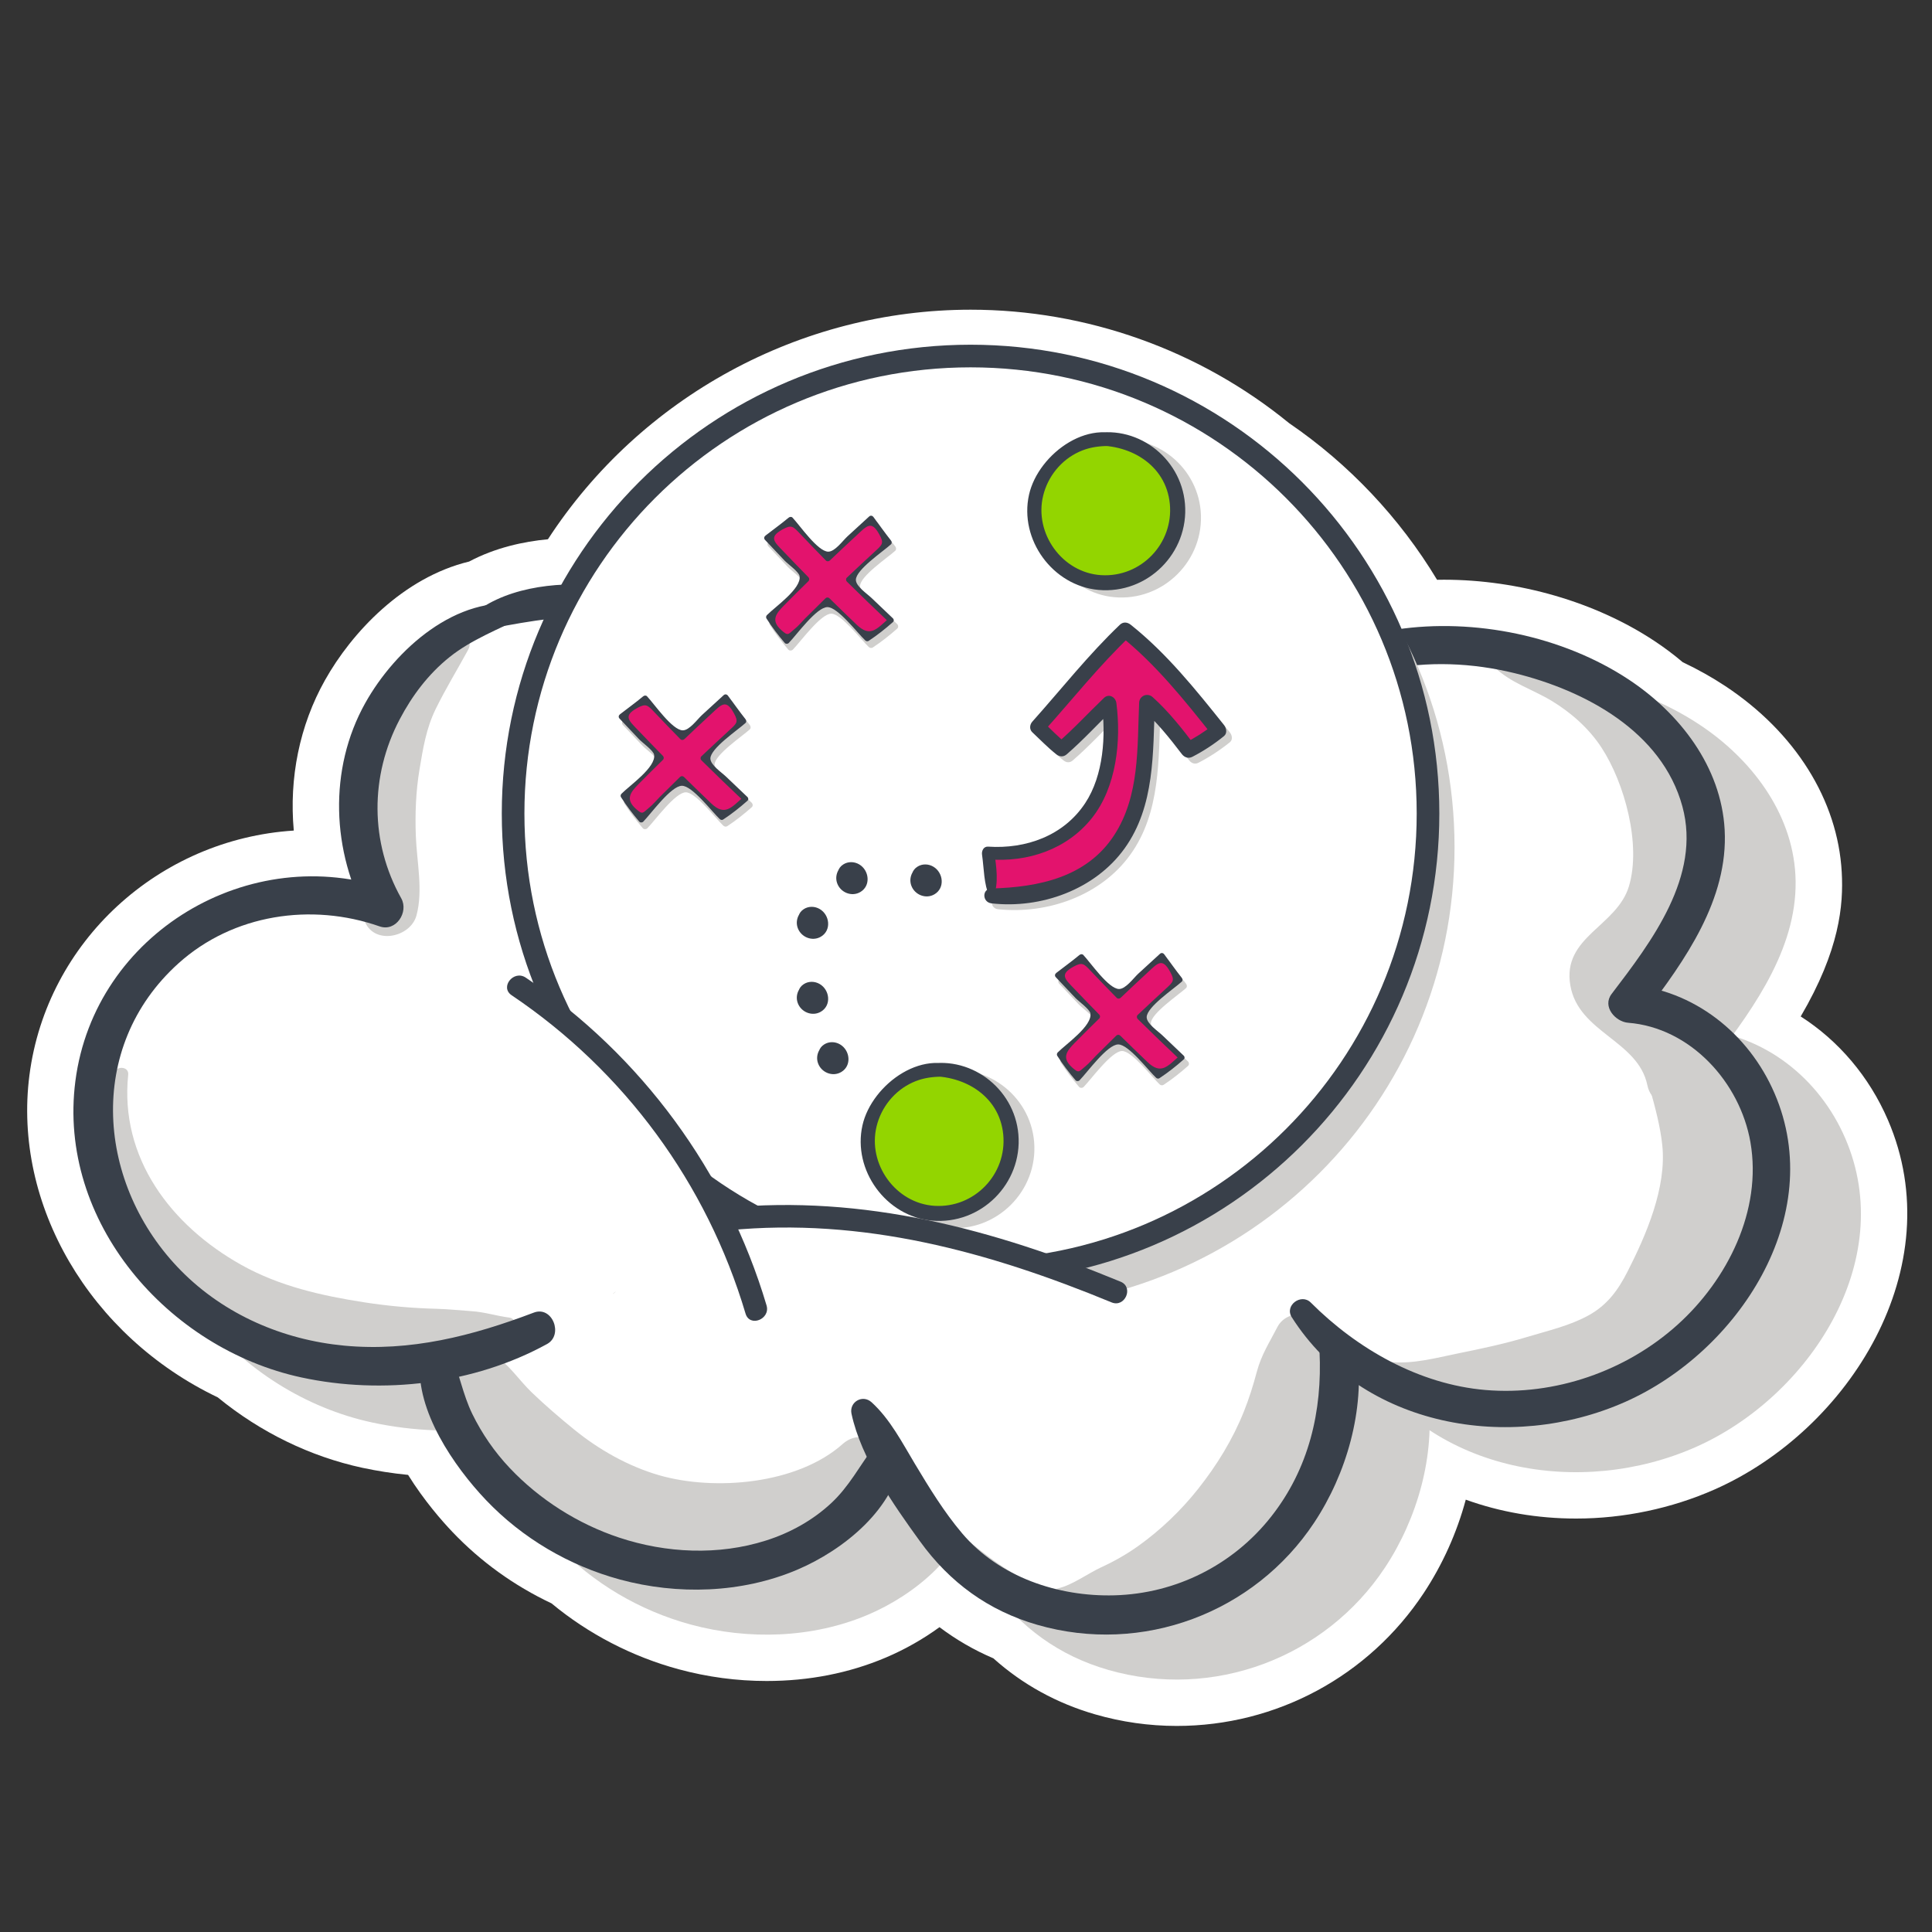 <svg id="Layer_1" xmlns="http://www.w3.org/2000/svg" viewBox="0 0 500 500">
      <rect x="0" y="0" width="500" height="500" fill="#333333" stroke="none"/>
      <style type="text/css">
        .st000{fill:#FFFFFF;}
        .st001{fill:#D0CFCD;}
        .st002{fill:#39404a;}
        .st003{fill:#D0CFCD;stroke:#D0CFCD;stroke-width:1.766;stroke-miterlimit:10;}
        .st004{fill:#FFFFFF;stroke:#39404a;stroke-width:5.858;stroke-miterlimit:10;}
        .st005{fill:#93D500;}
        .st006{fill:#e3136d;}
      </style>
      <path class="st000" d="M304.55,446.67c-7.12,0-14.22-1-21.08-2.98c-9.97-2.88-18.84-7.75-26.39-14.52c-4.98-2.12-9.64-4.82-13.94-8.06&#10;        c-4.27,3.11-9,5.79-13.93,7.88c-9.5,4.02-19.86,6.05-30.8,6.05c-7.68,0-15.34-1.02-22.78-3.04c-12.01-3.25-23.35-9.13-32.9-17.05&#10;        c-9.71-4.59-18.32-10.8-25.62-18.46c-2.74-2.88-7.35-8.13-11.5-14.79c-4-0.39-7.95-1.01-11.8-1.83&#10;        c-13.51-2.91-26.43-9.2-37.45-18.23c-33.09-15.81-53.08-49.88-48.74-83.41c4.48-34.59,33.47-61.05,68.41-63.28&#10;        c-1.24-13.6,1.49-27.19,8.06-38.9c6.91-12.33,20.23-26.6,37.31-30.72c6.8-3.61,14.12-5.18,20.4-5.77&#10;        c23.95-36.8,65.26-59.41,109.39-59.41c29.99,0,59.25,10.42,82.43,29.36c15.5,10.59,28.62,24.49,38.29,40.54&#10;        c0.59-0.01,1.18-0.02,1.78-0.02c19.36,0,39.2,5.76,54.42,15.82c2.56,1.69,5.04,3.54,7.38,5.53c3.88,1.84,7.55,3.89,10.93,6.12&#10;        c18.18,12,29.19,29.58,30.22,48.22c0.47,8.5-0.52,20.12-10.62,37.34c9.81,6.27,17.74,15.58,22.58,26.8&#10;        c16.42,38.06-9.94,80.16-44.86,95.61C432.6,390.39,420.2,393,407.9,393c0,0,0,0,0,0c-10.01,0-19.66-1.67-28.56-4.89&#10;        c-2.28,8.49-5.97,16.74-10.88,24.17C354.2,433.82,330.31,446.67,304.55,446.67z"/>
      <g>
        <g>
          <g>
            <g>
              <g>
                <g>
                  <g>
                    <path class="st001" d="M471.99,301.14c-4.36-11.9-14.18-17.35-24.33-21.32c-4.82-1.89-9.77-3.13-14.83-4.15&#10;                      c-0.01,0-0.03,0-0.04-0.01c3.98-3.59,7.37-8.13,9.98-12.56c6.3-10.69,11.41-23.36,12.04-35.88&#10;                      c0.73-14.4-7.31-27.27-19.62-34.11c-5.54-3.08-11.75-5.24-17.83-6.97c-6.47-1.83-11.61-4.47-18.37-4.97&#10;                      c-2.75-0.2-5.1,0.52-6.99,1.83c-10.63-0.46-21.47,2-31.49,5.81c-3.41,1.3-7.2,3.03-10.86,5.16&#10;                      c-1.88-4.28-3.97-8.47-5.98-12.62c-4-8.26-8.27-16.48-13.45-24.06c-10.98-16.08-26.66-32.06-46.4-36.09&#10;                      c-19.5-3.98-41.27,0.25-58.62,9.96c-17.01,9.53-27.56,25.82-32.13,44.6c-1.72-0.54-3.44-1.12-5.13-1.75&#10;                      c-3.38-1.26-8.93-3.6-13.9-3.8c-0.94-0.04-1.88-0.01-2.81,0.08c-6.44-6.64-19.54-4.1-27.04,0.12&#10;                      c-8.9,5.01-16.55,13.28-20.91,22.58c-4.89,10.43-7.04,21.99-6.12,33.52c0.47,5.82,1.38,11.67,2.84,17.32&#10;                      c0.24,0.91,0.51,1.8,0.78,2.7c-1.27,0.01-2.55,0.02-3.82,0.05c-7.49,0.14-14.92,0.64-22.32,1.84&#10;                      c-12.47,2.01-24.37,7.36-33.56,16.24c-9.09,8.79-14.86,21.55-13.77,34.39c0.12,1.39,0.31,2.74,0.54,4.08&#10;                      c-0.4,1.33-0.59,2.71-0.49,4.1c0.86,11.83,4.55,23.84,13.88,33.54c8.94,9.3,21.45,14.6,33.86,17.07&#10;                      c11.86,2.36,24.37,3.74,36.47,3.27c0.3-0.01,0.6-0.03,0.89-0.04c2.76,9.61,8.01,18.82,13.72,26.38&#10;                      c9.06,11.99,21.73,21.38,36.67,24.14c15.44,2.85,30.41,0.82,44.39-6.48c6.15-3.21,11.89-7.57,16.96-12.31&#10;                      c0.1-0.09,0.19-0.19,0.29-0.29c3.97,2.83,8.25,5.34,11.91,7.97c6.16,4.43,11.81,9.57,17.88,14.13&#10;                      c13.36,10.03,29.84,15.35,46.19,9.78c15.01-5.11,27.44-16.41,34.85-30.48c3.78-7.18,6.69-15.11,8.3-23.09&#10;                      c0.68-3.35,1.2-6.8,1.59-10.24c1.71,1.1,3.47,2.13,5.19,3.05c8.87,4.75,18.32,7.65,28.3,8.64&#10;                      c19.71,1.97,39.46-5.3,54.12-18.51C466.57,341.43,478.94,320.14,471.99,301.14z M177.84,345.76&#10;                      C176.35,347.16,176.78,346.45,177.84,345.76L177.84,345.76z M159.97,354.53c0.05,0.25,0.1,0.49,0.15,0.74&#10;                      c-0.11-0.21-0.23-0.42-0.34-0.64C159.84,354.61,159.91,354.57,159.97,354.53z"/>
                    <g>
                      <path class="st001" d="M135.89,367.86c0.72,5.97,3.87,10.38,7.12,15.3c3.29,4.97,6.88,9.29,11.4,13.19&#10;                        c8.91,7.7,19.28,13.63,30.73,16.61c10.43,2.72,22.56,3.41,32.86-0.16c10.97-3.8,19.37-10.4,26.47-19.44&#10;                        c1.59-2.02,2.28-4.52,0.89-6.89c-0.86-1.47-1.88-2.01-3.4-2.61c-1.91-0.75-4.12,0.2-5.53,1.46&#10;                        c-11.67,10.45-33.15,12.3-47.64,8.09c-7.96-2.32-15.54-6.62-21.96-11.85c-3.68-3-7.4-6.19-10.83-9.48&#10;                        c-3.48-3.34-5.94-7.39-10.1-9.97C141.97,359.67,135.27,362.77,135.89,367.86L135.89,367.86z"/>
                      <path class="st001" d="M292.2,426.15c4.41,0.71,7.74,2.6,12.41,2.31c4.46-0.28,9.03-1.35,13.27-2.73&#10;                        c9.19-2.99,17.25-8.11,24.16-14.88c7.12-6.98,12.19-16.16,15.91-25.32c1.81-4.44,3.27-9.02,4.36-13.68&#10;                        c1.27-5.43,0.46-9.7-0.52-15.06c-1.09-5.93-10.23-6.89-12.9-1.69c-2.07,4.04-4.13,7.11-5.32,11.58&#10;                        c-0.93,3.48-2,6.92-3.34,10.26c-2.91,7.28-7.01,13.93-11.87,20.06c-4.4,5.55-9.69,10.62-15.46,14.74&#10;                        c-3.02,2.16-6.24,3.98-9.61,5.53c-3.5,1.62-7.44,4.59-11.1,5.43C290.56,423.1,290.43,425.87,292.2,426.15L292.2,426.15z"/>
                      <path class="st001" d="M377,366.78c5.5,5.13,11.02,8.21,18.55,9.14c7.63,0.94,15.88-0.87,23.36-2.42&#10;                        c15.77-3.28,28.78-9.88,36.58-24.52c7.58-14.22,14.74-28.53,12.17-45.09c-1.1-7.09-4.7-14.1-10.19-18.84&#10;                        c-5.04-4.35-11.45-4.84-16.66-8.35c-0.75,0.97-1.5,1.94-2.25,2.92c2.38,2.98,5.96,4.39,9,6.64c3.08,2.29,5.85,4.9,8.11,8.02&#10;                        c4.49,6.2,6.67,13.42,6.07,21.08c-0.59,7.52-2.84,14.55-6.89,20.89c-4.21,6.59-10.45,11.58-15.53,17.46&#10;                        c-2.54,2.94-1.19,9.29,3.61,8.72c21.16-2.52,35.54-28.13,32.77-48.19c-1.32-9.54-5.83-18.79-12.12-26.06&#10;                        c-5.1-5.9-15.76-14.91-24.19-11.67c-1.43,0.55-1.92,2.53-0.44,3.39c4.55,2.67,5.15,9.1,6.47,13.87&#10;                        c1.28,4.63,2.59,9.5,3.09,14.29c1.13,10.92-4.12,23.09-8.97,32.62c-2.46,4.85-5.28,8.73-10.12,11.39&#10;                        c-4.92,2.71-10.49,3.95-15.83,5.57c-5.98,1.81-11.92,3.05-18.03,4.29c-5.68,1.16-11.64,2.8-17.46,2.19&#10;                        C376.74,364,376.07,365.92,377,366.78L377,366.78z"/>
                      <path class="st001" d="M150.11,352.64c-3.4-0.44-6.3-1.43-9.77-1.66c-3-0.2-5.95-0.53-8.95-0.61&#10;                        c-6.31-0.16-12.58-0.71-18.81-1.68c-11.03-1.71-21.97-4.17-31.79-9.67c-18.23-10.2-31.54-27.7-29.3-49.24&#10;                        c0.21-2-2.52-2.29-3.46-0.94c-6.76,9.78-7.03,22.7-4.04,33.88c3.56,13.34,12.52,23.73,24.41,30.52&#10;                        c12.14,6.94,26.11,10.5,39.96,11.78c7.27,0.67,14.73,0.38,21.94-0.68c4.02-0.59,7.67-1.57,11.43-3.11&#10;                        c4.05-1.66,5.69-3.39,9.09-6C151.95,354.37,151.53,352.83,150.11,352.64L150.11,352.64z"/>
                      <path class="st001" d="M270.13,122.75c7.21,3.7,15.4,5.05,22.4,9.18c6.25,3.69,12.51,8.99,16.94,14.78&#10;                        c10.78,14.07,13.98,32.37,24.04,46.89c6.63,9.57,19.9,1.42,15.37-8.98c-7.98-18.32-13.39-38.64-28.15-52.98&#10;                        c-11.79-11.46-34.55-22.27-50.6-13.96C268.21,118.66,268.2,121.76,270.13,122.75L270.13,122.75z"/>
                      <path class="st001" d="M135.67,175.98c-11.43,5.31-19.73,18.06-23.79,29.72c-2.26,6.5-2.86,13.58-2.51,20.42&#10;                        c0.4,7.84,0.27,17,3.43,24.2c2.61,5.94,11.78,3.85,13.29-1.74c1.76-6.5,0.09-13.87-0.16-20.54c-0.22-5.8,0-11.6,0.96-17.33&#10;                        c0.91-5.44,1.72-10.54,4.16-15.54c2.56-5.23,5.64-10.26,8.43-15.38C140.88,177.21,138.13,174.83,135.67,175.98&#10;                        L135.67,175.98z"/>
                      <path class="st001" d="M405.03,184.25c4.11,4.09,9.93,5.81,14.83,8.77c5.06,3.06,9.69,7.16,12.93,12.13&#10;                        c5.98,9.16,10.3,25.08,7.1,35.83c-3.12,10.47-17.35,13.07-15.18,25.69c2.11,12.25,17.52,14.21,19.93,25.81&#10;                        c1.76,8.49,14.69,4.89,12.98-3.58c-1.23-6.13-4.92-11.35-9.63-15.37c-2.22-1.9-4.83-3.4-6.96-5.4&#10;                        c-2.23-2.1-2.78-2.52-0.31-3.91c12.43-6.96,17.21-19.14,15.69-33.07c-1.45-13.36-6.2-26.52-15.68-36.29&#10;                        c-4.27-4.4-9.27-7.9-14.89-10.33c-5.68-2.46-12.58-5.28-18.85-5.03C404.64,179.59,403.27,182.5,405.03,184.25L405.03,184.25&#10;                        z"/>
                    </g>
                    <g>
                      <path class="st001" d="M337.43,204.29c7-3.5,13.12-8.52,20.13-12.11c6.13-3.14,12.4-5.66,19.15-7.12&#10;                        c11.05-2.39,22.66-1.86,33.6,0.82c18.16,4.46,38.1,15.05,43.4,34.48c4.94,18.1-8.02,35.03-18.32,48.54&#10;                        c-2.49,3.27,0.99,7.19,4.28,7.45c16.14,1.27,28.95,15.42,31.65,30.91c3.07,17.68-5.97,35.63-18.86,47.24&#10;                        c-13.36,12.04-31.77,18.41-49.72,16.89c-17.13-1.45-33.2-10.61-45.2-22.63c-2.47-2.47-6.87,0.74-4.92,3.8&#10;                        c18.2,28.57,56.51,35.09,86.25,21.93c29.13-12.89,52.43-48.05,38.69-79.88c-6.69-15.51-20.89-26.83-37.89-28.16&#10;                        c1.43,2.48,2.85,4.97,4.28,7.45c10.4-13.64,21.69-29.47,20.7-47.52c-0.9-16.28-11.62-30.13-24.85-38.87&#10;                        c-17.1-11.29-39.95-15.94-60.06-12.94c-16.78,2.51-36.84,11.3-45.06,26.97C333.72,203.36,335.63,205.19,337.43,204.29&#10;                        L337.43,204.29z"/>
                      <path class="st001" d="M153.45,168.16c-16.93-2.74-32.85,11.59-40.59,25.41c-9.6,17.12-8.75,38.64,0.74,55.56&#10;                        c1.86-2.42,3.73-4.85,5.59-7.27c-36.18-12.65-76.41,11.25-81.37,49.57c-4.72,36.44,24,69.28,58.5,76.71&#10;                        c21.02,4.53,44.66,1.74,63.57-8.65c4.31-2.37,1.37-9.96-3.43-8.13c-15.87,6.03-31.95,10.16-49.06,8.55&#10;                        c-15.82-1.49-30.97-8.01-42.19-19.35c-21.9-22.14-24.87-57.87-0.69-79.61c14.12-12.7,34.37-15.72,52.04-9.54&#10;                        c4.23,1.48,7.59-3.71,5.59-7.27c-8.12-14.48-8.11-31.66-0.41-46.3c3.24-6.17,7.43-11.73,12.89-16.11&#10;                        c5.7-4.57,12.76-7.22,19.22-10.51C155.06,170.58,154.87,168.38,153.45,168.16L153.45,168.16z"/>
                      <path class="st001" d="M127.03,364.06c-1.17,12.66,8.8,27.13,17.06,35.81c9.4,9.87,21.52,16.99,34.67,20.56&#10;                        c14.9,4.04,31.47,3.55,45.76-2.49c12.09-5.11,25.67-15.96,27.27-29.83c0.5-4.36-5.33-4.71-7.35-1.99&#10;                        c-3.67,4.93-6.39,10.21-10.94,14.47c-4.8,4.49-10.69,7.76-16.94,9.74c-12.32,3.92-25.84,3.29-38.04-0.76&#10;                        c-10.66-3.54-20.6-9.85-28.3-18.01c-3.92-4.15-7.17-8.85-9.68-13.98c-2.47-5.07-3.37-10.57-5.58-15.67&#10;                        C133.1,357.62,127.38,360.37,127.03,364.06L127.03,364.06z"/>
                      <path class="st001" d="M238.68,377.55c2.53,11.65,10.85,23.51,17.74,33.02c7.69,10.62,17.66,17.93,30.37,21.59&#10;                        c27.12,7.82,56.14-3.05,71.65-26.49c8.38-12.66,13.08-29.12,11.11-44.3c-0.78-6.02-10.06-6.44-9.75,0&#10;                        c0.75,15.48-2.75,30.37-12.49,42.75c-9.85,12.53-24.67,19.97-40.61,20.4c-14.55,0.39-29.79-4.73-39.38-16.03&#10;                        c-4.68-5.52-8.52-11.8-12.23-17.99c-3.29-5.48-6.43-11.6-11.22-15.95C241.53,372.43,238.02,374.5,238.68,377.55&#10;                        L238.68,377.55z"/>
                      <path class="st001" d="M141.55,174.87c10.55-1.58,20.04-4.31,30.89-3c10.62,1.28,19.69,5.87,28.38,11.87&#10;                        c4,2.76,8.72-3.44,5.18-6.71c-8.93-8.27-21-12.56-32.98-13.82c-10.93-1.14-25.01,0.56-33.4,8.35&#10;                        C138.01,173.04,139.76,175.14,141.55,174.87L141.55,174.87z"/>
                      <path class="st001" d="M196.03,173.25c3.99-7.7,6.21-15.92,11.45-23.03c5.44-7.38,12.71-13.46,20.58-18.1&#10;                        c15.5-9.16,34.42-12.66,52.19-9.81c17.32,2.78,32.91,11.2,44.71,24.17c5.76,6.34,10.45,13.66,13.93,21.48&#10;                        c3.49,7.83,5.11,16.24,7.95,24.29c1.25,3.55,7.64,4.6,8.31,0c2.17-15.01-4.63-30.68-12.9-42.94&#10;                        c-8.76-12.97-20.77-23.96-34.95-30.72c-29.44-14.04-66.74-10.2-92.28,10.34c-11.74,9.44-26.46,27.53-22.69,43.83&#10;                        C192.72,174.42,195.24,174.78,196.03,173.25L196.03,173.25z"/>
                    </g>
                  </g>
                </g>
                <g>
                  <g>
                    <path class="st000" d="M453.68,289.49c-4.36-11.9-14.18-17.35-24.33-21.32c-4.82-1.89-9.77-3.13-14.83-4.15&#10;                      c-0.01,0-0.03,0-0.04-0.01c3.98-3.59,7.37-8.13,9.98-12.56c6.3-10.69,11.41-23.36,12.04-35.88&#10;                      c0.73-14.4-7.31-27.27-19.62-34.11c-5.54-3.08-11.75-5.24-17.83-6.97c-6.47-1.83-11.61-4.47-18.37-4.97&#10;                      c-2.75-0.2-5.1,0.52-6.99,1.83c-10.63-0.46-21.47,2-31.49,5.81c-3.41,1.3-7.2,3.03-10.86,5.16&#10;                      c-1.88-4.28-3.97-8.47-5.98-12.62c-4-8.26-8.27-16.48-13.45-24.06c-10.98-16.08-26.66-32.06-46.4-36.09&#10;                      c-19.5-3.98-41.27,0.25-58.62,9.96c-17.01,9.53-27.56,25.82-32.13,44.6c-1.72-0.54-3.44-1.12-5.13-1.75&#10;                      c-3.38-1.26-8.93-3.6-13.9-3.8c-0.94-0.04-1.88-0.01-2.81,0.08c-6.44-6.64-19.54-4.1-27.04,0.12&#10;                      c-8.9,5.01-16.55,13.28-20.91,22.58c-4.89,10.43-7.04,21.99-6.12,33.52c0.47,5.82,1.38,11.67,2.84,17.32&#10;                      c0.24,0.91,0.51,1.8,0.78,2.7c-1.27,0.01-2.55,0.02-3.82,0.05c-7.49,0.14-14.92,0.64-22.32,1.84&#10;                      c-12.47,2.01-24.37,7.36-33.56,16.24c-9.09,8.79-14.86,21.55-13.77,34.39c0.12,1.39,0.31,2.74,0.54,4.08&#10;                      c-0.4,1.33-0.59,2.71-0.49,4.1c0.86,11.83,4.55,23.84,13.88,33.54c8.94,9.3,21.45,14.6,33.86,17.07&#10;                      c11.86,2.36,24.37,3.74,36.47,3.27c0.3-0.01,0.6-0.03,0.89-0.04c2.76,9.61,8.01,18.82,13.72,26.38&#10;                      c9.06,11.99,21.73,21.38,36.67,24.14c15.44,2.85,30.41,0.82,44.39-6.48c6.15-3.21,11.89-7.57,16.96-12.31&#10;                      c0.1-0.09,0.19-0.19,0.29-0.29c3.97,2.83,8.25,5.34,11.91,7.97c6.16,4.43,11.81,9.57,17.88,14.13&#10;                      c13.36,10.03,29.84,15.35,46.19,9.78c15.01-5.11,27.44-16.41,34.85-30.48c3.78-7.18,6.69-15.11,8.3-23.09&#10;                      c0.68-3.35,1.2-6.8,1.59-10.24c1.71,1.1,3.47,2.13,5.19,3.05c8.87,4.75,18.32,7.65,28.3,8.64&#10;                      c19.71,1.97,39.46-5.3,54.12-18.51C448.26,329.78,460.63,308.48,453.68,289.49z M159.53,334.11&#10;                      C158.04,335.51,158.47,334.8,159.53,334.11L159.53,334.11z M141.66,342.88c0.05,0.25,0.1,0.49,0.15,0.74&#10;                      c-0.11-0.21-0.23-0.42-0.34-0.64C141.53,342.95,141.6,342.92,141.66,342.88z"/>
                    <g>
                      <path class="st001" d="M117.58,356.21c0.72,5.97,3.87,10.38,7.12,15.3c3.29,4.97,6.88,9.29,11.4,13.19&#10;                        c8.91,7.7,19.28,13.63,30.73,16.61c10.43,2.72,22.56,3.41,32.86-0.16c10.97-3.8,19.37-10.4,26.47-19.44&#10;                        c1.59-2.02,2.28-4.52,0.89-6.89c-0.86-1.47-1.88-2.01-3.4-2.61c-1.91-0.75-4.12,0.2-5.53,1.46&#10;                        c-11.67,10.45-33.15,12.3-47.64,8.09c-7.96-2.32-15.54-6.62-21.96-11.85c-3.68-3-7.4-6.19-10.83-9.48&#10;                        c-3.48-3.34-5.94-7.39-10.1-9.97C123.66,348.02,116.96,351.11,117.58,356.21L117.58,356.21z"/>
                      <path class="st001" d="M273.89,414.5c4.41,0.71,7.74,2.6,12.41,2.31c4.46-0.28,9.03-1.35,13.27-2.73&#10;                        c9.19-2.99,17.25-8.11,24.16-14.88c7.12-6.98,12.19-16.16,15.91-25.32c1.81-4.44,3.27-9.02,4.36-13.68&#10;                        c1.27-5.43,0.46-9.7-0.52-15.06c-1.09-5.93-10.23-6.89-12.9-1.69c-2.07,4.04-4.13,7.11-5.32,11.58&#10;                        c-0.93,3.48-2,6.92-3.34,10.26c-2.91,7.28-7.01,13.93-11.87,20.06c-4.4,5.55-9.69,10.62-15.46,14.74&#10;                        c-3.02,2.16-6.24,3.98-9.61,5.53c-3.5,1.62-7.44,4.59-11.1,5.43C272.25,411.45,272.12,414.22,273.89,414.5L273.89,414.5z"/>
                      <path class="st001" d="M358.69,355.13c5.5,5.13,11.02,8.21,18.55,9.14c7.63,0.94,15.88-0.87,23.36-2.42&#10;                        c15.77-3.28,28.78-9.88,36.58-24.52c7.58-14.22,14.74-28.53,12.17-45.09c-1.1-7.09-4.7-14.1-10.19-18.84&#10;                        c-5.04-4.35-11.45-4.84-16.66-8.35c-0.75,0.97-1.5,1.94-2.25,2.92c2.38,2.98,5.96,4.39,9,6.64c3.08,2.29,5.85,4.9,8.11,8.02&#10;                        c4.49,6.2,6.67,13.42,6.07,21.08c-0.59,7.52-2.84,14.55-6.89,20.89c-4.21,6.59-10.45,11.58-15.53,17.46&#10;                        c-2.54,2.94-1.19,9.29,3.61,8.72c21.16-2.52,35.54-28.13,32.77-48.19c-1.32-9.54-5.83-18.79-12.12-26.06&#10;                        c-5.1-5.9-15.76-14.91-24.19-11.67c-1.43,0.55-1.92,2.53-0.44,3.39c4.55,2.67,5.15,9.1,6.47,13.87&#10;                        c1.28,4.63,2.59,9.5,3.09,14.29c1.13,10.92-4.12,23.09-8.97,32.62c-2.46,4.85-5.28,8.73-10.12,11.39&#10;                        c-4.92,2.71-10.49,3.95-15.83,5.57c-5.98,1.81-11.92,3.05-18.03,4.29c-5.68,1.16-11.64,2.8-17.46,2.19&#10;                        C358.43,352.35,357.76,354.27,358.69,355.13L358.69,355.13z"/>
                      <path class="st001" d="M131.8,340.99c-3.4-0.44-6.3-1.43-9.77-1.66c-3-0.2-5.95-0.53-8.95-0.61&#10;                        c-6.31-0.16-12.58-0.71-18.81-1.68c-11.03-1.71-21.97-4.17-31.79-9.67c-18.23-10.2-31.54-27.7-29.3-49.24&#10;                        c0.21-2-2.52-2.29-3.46-0.94c-6.76,9.78-7.03,22.7-4.04,33.88c3.56,13.34,12.52,23.73,24.41,30.52&#10;                        c12.14,6.94,26.11,10.5,39.96,11.78c7.27,0.67,14.73,0.38,21.94-0.68c4.02-0.59,7.67-1.57,11.43-3.11&#10;                        c4.05-1.66,5.69-3.39,9.09-6C133.64,342.72,133.22,341.17,131.8,340.99L131.8,340.99z"/>
                      <path class="st001" d="M117.36,164.33c-11.43,5.31-19.73,18.06-23.79,29.72c-2.26,6.5-2.86,13.58-2.51,20.42&#10;                        c0.4,7.84,0.27,17,3.43,24.2c2.61,5.94,11.78,3.85,13.29-1.74c1.76-6.5,0.09-13.87-0.16-20.54c-0.22-5.8,0-11.6,0.96-17.33&#10;                        c0.91-5.44,1.72-10.54,4.16-15.54c2.56-5.23,5.64-10.26,8.43-15.38C122.57,165.56,119.82,163.18,117.36,164.33&#10;                        L117.36,164.33z"/>
                      <path class="st001" d="M386.72,172.6c4.11,4.09,9.93,5.81,14.83,8.77c5.06,3.06,9.69,7.16,12.93,12.13&#10;                        c5.98,9.16,10.3,25.08,7.1,35.83c-3.12,10.47-17.35,13.07-15.18,25.69c2.11,12.25,17.52,14.21,19.93,25.81&#10;                        c1.76,8.49,14.69,4.89,12.98-3.58c-1.23-6.13-4.92-11.35-9.63-15.37c-2.22-1.9-4.83-3.4-6.96-5.4&#10;                        c-2.23-2.1-2.78-2.52-0.31-3.91c12.43-6.96,17.21-19.14,15.69-33.07c-1.45-13.36-6.2-26.52-15.68-36.29&#10;                        c-4.27-4.4-9.27-7.9-14.89-10.33c-5.68-2.46-12.58-5.28-18.85-5.03C386.33,167.94,384.96,170.84,386.72,172.6L386.72,172.6z&#10;                        "/>
                    </g>
                    <g>
                      <path class="st002" d="M319.12,192.63c7-3.5,13.12-8.52,20.13-12.11c6.13-3.14,12.4-5.66,19.15-7.12&#10;                        c11.05-2.39,22.66-1.86,33.6,0.82c18.16,4.46,38.1,15.05,43.4,34.48c4.94,18.1-8.02,35.03-18.32,48.54&#10;                        c-2.49,3.27,0.99,7.19,4.28,7.45c16.14,1.27,28.95,15.42,31.65,30.91c3.07,17.68-5.97,35.63-18.86,47.24&#10;                        c-13.36,12.04-31.77,18.41-49.72,16.89c-17.13-1.45-33.2-10.61-45.2-22.63c-2.47-2.47-6.87,0.74-4.92,3.8&#10;                        c18.2,28.57,56.51,35.09,86.25,21.93c29.13-12.89,52.43-48.05,38.69-79.88c-6.69-15.51-20.89-26.83-37.89-28.16&#10;                        c1.43,2.48,2.85,4.97,4.28,7.45c10.4-13.64,21.69-29.47,20.7-47.52c-0.9-16.28-11.62-30.13-24.85-38.87&#10;                        c-17.1-11.29-39.95-15.94-60.06-12.94c-16.78,2.51-36.84,11.3-45.06,26.97C315.41,191.71,317.32,193.54,319.12,192.63&#10;                        L319.12,192.63z"/>
                      <path class="st002" d="M135.14,156.5c-16.93-2.74-32.85,11.59-40.59,25.41c-9.6,17.12-8.75,38.64,0.74,55.56&#10;                        c1.86-2.42,3.73-4.85,5.59-7.27c-36.18-12.65-76.41,11.25-81.37,49.57c-4.72,36.44,24,69.28,58.5,76.71&#10;                        c21.02,4.53,44.66,1.74,63.57-8.65c4.31-2.37,1.37-9.96-3.43-8.13c-15.87,6.03-31.95,10.16-49.06,8.55&#10;                        c-15.82-1.49-30.97-8.01-42.19-19.35c-21.9-22.14-24.87-57.87-0.69-79.61c14.12-12.7,34.37-15.72,52.04-9.54&#10;                        c4.23,1.48,7.59-3.71,5.59-7.27c-8.12-14.48-8.11-31.66-0.41-46.3c3.24-6.17,7.43-11.73,12.89-16.11&#10;                        c5.7-4.57,12.76-7.22,19.22-10.51C136.75,158.93,136.56,156.73,135.14,156.5L135.14,156.5z"/>
                      <path class="st002" d="M108.72,352.41c-1.17,12.66,8.8,27.13,17.06,35.81c9.4,9.87,21.52,16.99,34.67,20.56&#10;                        c14.9,4.04,31.47,3.55,45.76-2.49c12.09-5.11,25.67-15.96,27.27-29.83c0.5-4.36-5.33-4.71-7.35-1.99&#10;                        c-3.67,4.93-6.39,10.21-10.94,14.47c-4.8,4.49-10.69,7.76-16.94,9.74c-12.32,3.92-25.84,3.29-38.04-0.76&#10;                        c-10.66-3.54-20.6-9.85-28.3-18.01c-3.92-4.15-7.17-8.85-9.68-13.98c-2.47-5.07-3.37-10.57-5.58-15.67&#10;                        C114.79,345.97,109.06,348.72,108.72,352.41L108.72,352.41z"/>
                      <path class="st002" d="M220.37,365.9c2.53,11.65,10.85,23.51,17.74,33.02c7.69,10.62,17.66,17.93,30.37,21.59&#10;                        c27.12,7.82,56.14-3.05,71.65-26.49c8.38-12.66,13.08-29.12,11.11-44.3c-0.78-6.02-10.06-6.44-9.75,0&#10;                        c0.75,15.48-2.75,30.37-12.49,42.75c-9.85,12.53-24.67,19.97-40.61,20.4c-14.55,0.39-29.79-4.73-39.38-16.03&#10;                        c-4.68-5.52-8.52-11.8-12.23-17.99c-3.29-5.48-6.43-11.6-11.22-15.95C223.22,360.78,219.71,362.85,220.37,365.9&#10;                        L220.37,365.9z"/>
                      <path class="st002" d="M123.24,163.22c10.55-1.58,20.04-4.31,30.89-3c10.62,1.28,19.69,5.87,28.38,11.87&#10;                        c4,2.76,8.72-3.44,5.18-6.71c-8.93-8.27-21-12.56-32.98-13.82c-10.93-1.14-25.01,0.56-33.4,8.35&#10;                        C119.7,161.39,121.45,163.49,123.24,163.22L123.24,163.22z"/>
                      <path class="st002" d="M177.72,161.6c3.99-7.7,6.21-15.92,11.45-23.03c5.44-7.38,12.71-13.46,20.58-18.1&#10;                        c15.5-9.16,34.42-12.66,52.19-9.81c17.32,2.78,32.91,11.2,44.71,24.17c5.76,6.34,10.45,13.66,13.93,21.48&#10;                        c3.49,7.83,5.11,16.24,7.95,24.29c1.25,3.55,7.64,4.6,8.31,0c2.17-15.01-4.63-30.68-12.9-42.94&#10;                        c-8.76-12.97-20.77-23.96-34.95-30.72c-29.44-14.04-66.74-10.2-92.28,10.34c-11.74,9.44-26.46,27.53-22.69,43.83&#10;                        C174.41,162.77,176.93,163.13,177.72,161.6L177.72,161.6z"/>
                    </g>
                  </g>
                </g>
              </g>
            </g>
          </g>
        </g>
        <path class="st003" d="M257.16,100.85c-65.39,0-118.39,53.01-118.39,118.39c0,65.39,53.01,118.39,118.39,118.39&#10;          c65.39,0,118.39-53.01,118.39-118.39C375.55,153.86,322.54,100.85,257.16,100.85z"/>
        <path class="st004" d="M251.18,92.14c-65.39,0-118.39,53.01-118.39,118.39s53.01,118.39,118.39,118.39&#10;          c65.39,0,118.39-53.01,118.39-118.39C369.57,145.15,316.57,92.14,251.18,92.14z"/>
        <g>
          <path class="st001" d="M306.82,275.27c-3.67-3.45-7.3-6.96-10.88-10.5c3.42-3.25,6.88-6.46,10.39-9.62&#10;            c-1.52-1.82-3.19-4.32-4.64-6.2c-3.77,3.41-7.5,6.87-11.18,10.38c-3.26-3.32-6.48-6.68-9.66-10.08c-1.79,1.55-4.27,3.26-6.13,4.74&#10;            c3.37,3.61,6.79,7.17,10.25,10.68c-3.29,3.23-6.55,6.49-9.76,9.8c1.26,2.09,3.02,4.37,4.64,6.2c3.47-3.57,6.99-7.09,10.55-10.57&#10;            c3.39,3.35,6.82,6.65,10.29,9.91C302.77,278.72,305.02,276.91,306.82,275.27z"/>
          <g>
            <path class="st001" d="M307.42,274.67c-1.83-1.73-3.66-3.46-5.48-5.22c-1.1-1.06-4.1-3.06-4.09-4.63c0.01-2.52,7.13-7.32,9.07-9.08&#10;              c0.37-0.33,0.27-0.86,0-1.2c-1.57-1.96-3-4.02-4.5-6.03c-0.34-0.45-0.9-0.57-1.34-0.17c-1.88,1.71-3.76,3.42-5.62,5.15&#10;              c-1.16,1.07-3.26,3.97-4.87,3.95c-2.59-0.03-7.3-6.84-9.14-8.8c-0.34-0.36-0.86-0.29-1.2,0c-1.94,1.6-3.97,3.07-5.95,4.61&#10;              c-0.44,0.34-0.58,0.9-0.17,1.34c1.69,1.8,3.38,3.59,5.09,5.38c0.87,0.91,3.72,2.93,3.86,3.99c0.43,3.1-6.47,7.87-8.46,9.92&#10;              c-0.26,0.26-0.34,0.71-0.13,1.03c1.44,2.26,3.03,4.34,4.77,6.38c0.3,0.35,0.9,0.31,1.2,0c1.95-2,7.2-9.27,9.92-9.29&#10;              c2.58-0.02,7.73,6.76,9.72,8.63c0.26,0.25,0.71,0.34,1.03,0.13c2.23-1.47,4.29-3.1,6.3-4.87c0.82-0.73-0.38-1.92-1.2-1.2&#10;              c-3.13,2.77-4.69,4.99-8.16,1.67c-2.37-2.26-4.71-4.55-7.05-6.84c-0.33-0.32-0.87-0.32-1.2,0c-1.78,1.74-3.55,3.49-5.31,5.25&#10;              c-0.86,0.86-1.69,1.88-2.63,2.65c-1.7,1.39-1.48,1.99-3.3,0.36c-2.71-2.45-1.43-4.05,0.71-6.22c2.08-2.11,4.19-4.2,6.3-6.27&#10;              c0.33-0.32,0.32-0.88,0-1.2c-3.46-3.52-6.88-7.08-10.25-10.68c-0.06,0.45-0.11,0.89-0.17,1.34c1.17-0.9,2.41-2.15,3.73-2.82&#10;              c1.86-0.95,1.45-1.41,3.16-0.14c2.85,2.12,5.38,5.63,7.87,8.17c0.33,0.33,0.87,0.31,1.2,0c3.69-3.5,7.41-6.97,11.18-10.38&#10;              c-0.45-0.06-0.89-0.11-1.34-0.17c1.64,2.2,4.72,4.51,2.8,6.96c-2.24,2.85-5.79,5.34-8.42,7.84c-0.33,0.31-0.32,0.89,0,1.2&#10;              c3.59,3.54,7.21,7.05,10.88,10.5C307.02,276.62,308.22,275.42,307.42,274.67z"/>
          </g>
        </g>
        <g>
          <path class="st001" d="M193.91,208.33c-3.67-3.45-7.3-6.96-10.88-10.5c3.42-3.25,6.88-6.46,10.39-9.62&#10;            c-1.52-1.82-3.19-4.32-4.64-6.2c-3.77,3.41-7.5,6.87-11.18,10.38c-3.26-3.32-6.48-6.68-9.66-10.08c-1.79,1.55-4.27,3.26-6.13,4.74&#10;            c3.37,3.61,6.79,7.17,10.25,10.68c-3.29,3.23-6.55,6.49-9.76,9.8c1.26,2.09,3.02,4.37,4.64,6.2c3.47-3.57,6.99-7.09,10.55-10.57&#10;            c3.39,3.35,6.82,6.65,10.29,9.91C189.85,211.77,192.1,209.97,193.91,208.33z"/>
          <g>
            <path class="st001" d="M194.51,207.72c-1.83-1.73-3.66-3.46-5.48-5.22c-1.1-1.06-4.1-3.06-4.09-4.63c0.01-2.52,7.13-7.32,9.07-9.08&#10;              c0.37-0.33,0.28-0.86,0-1.2c-1.57-1.96-3-4.02-4.5-6.03c-0.34-0.45-0.9-0.57-1.34-0.17c-1.88,1.71-3.76,3.42-5.62,5.15&#10;              c-1.16,1.07-3.26,3.97-4.87,3.95c-2.59-0.03-7.3-6.84-9.14-8.8c-0.34-0.36-0.86-0.29-1.2,0c-1.94,1.6-3.97,3.07-5.95,4.61&#10;              c-0.44,0.34-0.58,0.9-0.17,1.34c1.69,1.8,3.38,3.59,5.09,5.38c0.87,0.91,3.72,2.93,3.86,3.99c0.43,3.1-6.47,7.87-8.46,9.92&#10;              c-0.26,0.26-0.34,0.71-0.13,1.03c1.44,2.26,3.03,4.34,4.77,6.38c0.3,0.35,0.9,0.31,1.2,0c1.95-2,7.2-9.27,9.92-9.29&#10;              c2.58-0.02,7.73,6.76,9.72,8.63c0.26,0.25,0.71,0.34,1.03,0.13c2.23-1.47,4.29-3.1,6.3-4.87c0.82-0.73-0.38-1.92-1.2-1.2&#10;              c-3.13,2.77-4.69,4.99-8.16,1.67c-2.37-2.26-4.71-4.55-7.05-6.84c-0.33-0.32-0.87-0.32-1.2,0c-1.78,1.74-3.55,3.49-5.31,5.25&#10;              c-0.86,0.86-1.69,1.88-2.63,2.65c-1.7,1.39-1.48,1.99-3.3,0.36c-2.71-2.45-1.43-4.05,0.71-6.22c2.08-2.11,4.19-4.2,6.3-6.27&#10;              c0.33-0.32,0.32-0.88,0-1.2c-3.46-3.52-6.88-7.08-10.25-10.68c-0.06,0.45-0.11,0.89-0.17,1.34c1.17-0.9,2.41-2.15,3.73-2.82&#10;              c1.86-0.95,1.45-1.41,3.16-0.14c2.85,2.12,5.38,5.63,7.87,8.17c0.33,0.33,0.87,0.31,1.2,0c3.69-3.5,7.41-6.97,11.18-10.38&#10;              c-0.45-0.06-0.89-0.11-1.34-0.17c1.64,2.2,4.72,4.51,2.8,6.96c-2.24,2.85-5.79,5.34-8.42,7.84c-0.33,0.31-0.32,0.89,0,1.2&#10;              c3.59,3.54,7.21,7.05,10.88,10.5C194.1,209.68,195.3,208.48,194.51,207.72z"/>
          </g>
        </g>
        <g>
          <path class="st001" d="M231.56,162.09c-3.67-3.45-7.3-6.96-10.88-10.5c3.42-3.25,6.88-6.46,10.39-9.62&#10;            c-1.52-1.82-3.19-4.32-4.64-6.2c-3.77,3.41-7.5,6.87-11.18,10.38c-3.26-3.32-6.48-6.68-9.66-10.08c-1.79,1.55-4.27,3.26-6.13,4.74&#10;            c3.37,3.61,6.79,7.17,10.25,10.68c-3.29,3.23-6.55,6.49-9.76,9.8c1.26,2.09,3.02,4.37,4.64,6.2c3.47-3.57,6.99-7.09,10.55-10.57&#10;            c3.39,3.35,6.82,6.65,10.29,9.91C227.51,165.54,229.75,163.73,231.56,162.09z"/>
          <g>
            <path class="st001" d="M232.16,161.49c-1.83-1.73-3.66-3.46-5.48-5.22c-1.1-1.06-4.1-3.06-4.09-4.63c0.01-2.52,7.13-7.32,9.07-9.08&#10;              c0.37-0.33,0.27-0.86,0-1.2c-1.57-1.96-3-4.02-4.5-6.03c-0.34-0.45-0.9-0.57-1.34-0.17c-1.88,1.71-3.76,3.42-5.62,5.15&#10;              c-1.16,1.07-3.26,3.97-4.87,3.95c-2.59-0.03-7.3-6.84-9.14-8.8c-0.34-0.36-0.86-0.29-1.2,0c-1.94,1.6-3.97,3.07-5.95,4.61&#10;              c-0.44,0.34-0.58,0.9-0.17,1.34c1.69,1.8,3.38,3.59,5.09,5.38c0.87,0.91,3.72,2.93,3.86,3.99c0.43,3.1-6.47,7.87-8.46,9.92&#10;              c-0.26,0.26-0.34,0.71-0.13,1.03c1.44,2.26,3.03,4.34,4.77,6.38c0.3,0.35,0.9,0.31,1.2,0c1.95-2,7.2-9.27,9.92-9.29&#10;              c2.58-0.02,7.73,6.76,9.72,8.63c0.26,0.25,0.71,0.34,1.03,0.13c2.23-1.47,4.29-3.1,6.3-4.87c0.82-0.73-0.38-1.92-1.2-1.2&#10;              c-3.13,2.77-4.69,4.99-8.16,1.67c-2.37-2.26-4.71-4.55-7.05-6.84c-0.33-0.32-0.87-0.32-1.2,0c-1.78,1.74-3.55,3.49-5.31,5.25&#10;              c-0.86,0.86-1.69,1.88-2.63,2.65c-1.7,1.39-1.48,1.99-3.3,0.36c-2.71-2.45-1.43-4.05,0.71-6.22c2.08-2.11,4.19-4.2,6.3-6.27&#10;              c0.33-0.32,0.32-0.88,0-1.2c-3.46-3.52-6.88-7.08-10.25-10.68c-0.06,0.45-0.11,0.89-0.17,1.34c1.17-0.9,2.41-2.15,3.73-2.82&#10;              c1.86-0.95,1.45-1.41,3.16-0.14c2.85,2.12,5.38,5.63,7.87,8.17c0.33,0.33,0.87,0.31,1.2,0c3.69-3.5,7.41-6.97,11.18-10.38&#10;              c-0.45-0.06-0.89-0.11-1.34-0.17c1.64,2.2,4.72,4.51,2.8,6.96c-2.24,2.85-5.79,5.34-8.42,7.84c-0.33,0.31-0.32,0.89,0,1.2&#10;              c3.59,3.54,7.21,7.05,10.88,10.5C231.76,163.44,232.96,162.24,232.16,161.49z"/>
          </g>
        </g>
        <g>
          <path class="st001" d="M296.93,116.8c-5.92-2.27-12.99-1.24-18.01,2.64s-7.81,10.45-7.11,16.76c0.82,7.43,6.56,14.06,13.79,15.94&#10;            c7.23,1.89,15.47-1.09,19.84-7.15c4.36-6.06,4.57-14.82,0.5-21.09s-12.15-9.64-19.47-8.14"/>
          <g>
            <path class="st001" d="M297.31,116.17c-10.51-7.25-24.54,3.04-26.93,13.74c-2.59,11.6,6.11,23.57,17.97,24.64&#10;              c12.72,1.15,23.45-9.59,22.39-22.27c-1.02-12.18-12.85-20.93-24.67-17.96c-1.6,0.4-1.32,3.08,0.4,2.94&#10;              c9.6-0.75,19.35,4.69,20.35,15.02c0.99,10.25-7.45,19.08-17.77,18.45c-10.1-0.62-17.39-10.84-15.01-20.57&#10;              c1.21-4.98,4.66-9.24,9.32-11.36c4.49-2.05,8.84-1.47,13.58-1.26C297.72,117.58,297.87,116.56,297.31,116.17L297.31,116.17z"/>
          </g>
        </g>
        <g>
          <path class="st005" d="M292.87,114.93c-5.92-2.27-12.99-1.24-18.01,2.64c-5.02,3.88-7.81,10.45-7.11,16.76&#10;            c0.82,7.43,6.56,14.06,13.79,15.94s15.47-1.09,19.84-7.15c4.36-6.06,4.57-14.82,0.5-21.09c-4.07-6.27-12.15-9.64-19.47-8.14"/>
          <g>
            <path class="st002" d="M293.24,114.29c-10.51-7.25-24.54,3.04-26.93,13.74c-2.59,11.6,6.11,23.57,17.97,24.64&#10;              c12.72,1.15,23.45-9.59,22.39-22.27c-1.02-12.18-12.85-20.93-24.67-17.96c-1.6,0.4-1.32,3.08,0.4,2.94&#10;              c9.6-0.75,19.35,4.69,20.35,15.02c0.99,10.25-7.45,19.08-17.77,18.45c-10.1-0.62-17.39-10.84-15.01-20.57&#10;              c1.21-4.98,4.66-9.24,9.32-11.36c4.49-2.05,8.84-1.47,13.58-1.26C293.65,115.7,293.8,114.68,293.24,114.29L293.24,114.29z"/>
          </g>
        </g>
        <g>
          <path class="st001" d="M253.82,280.03c-5.92-2.27-12.99-1.24-18.01,2.64c-5.02,3.88-7.81,10.45-7.11,16.76&#10;            c0.82,7.43,6.56,14.06,13.79,15.94s15.47-1.09,19.84-7.15c4.36-6.06,4.57-14.82,0.5-21.09c-4.07-6.27-12.15-9.64-19.47-8.14"/>
          <g>
            <path class="st001" d="M254.2,279.39c-10.51-7.25-24.54,3.04-26.93,13.74c-2.59,11.6,6.11,23.57,17.97,24.64&#10;              c12.72,1.15,23.45-9.59,22.39-22.27c-1.02-12.18-12.85-20.93-24.67-17.96c-1.6,0.4-1.32,3.08,0.4,2.94&#10;              c9.6-0.75,19.35,4.69,20.35,15.02c0.99,10.25-7.45,19.08-17.77,18.45c-10.1-0.62-17.39-10.84-15.01-20.57&#10;              c1.21-4.98,4.66-9.24,9.32-11.36c4.49-2.05,8.84-1.47,13.58-1.26C254.61,280.8,254.76,279.78,254.2,279.39L254.2,279.39z"/>
          </g>
        </g>
        <g>
          <path class="st005" d="M249.75,278.15c-5.92-2.27-12.99-1.24-18.01,2.64c-5.02,3.88-7.81,10.45-7.11,16.76&#10;            c0.82,7.43,6.56,14.06,13.79,15.94s15.47-1.09,19.84-7.15c4.36-6.06,4.57-14.82,0.5-21.09c-4.07-6.27-12.15-9.64-19.47-8.14"/>
          <g>
            <path class="st002" d="M250.13,277.51c-10.51-7.25-24.54,3.04-26.93,13.74c-2.59,11.6,6.11,23.57,17.97,24.64&#10;              c12.72,1.15,23.45-9.59,22.39-22.27c-1.02-12.18-12.85-20.93-24.67-17.96c-1.6,0.4-1.32,3.08,0.4,2.94&#10;              c9.6-0.75,19.35,4.69,20.35,15.02c0.99,10.25-7.45,19.08-17.77,18.45c-10.1-0.62-17.39-10.84-15.01-20.57&#10;              c1.21-4.98,4.66-9.24,9.32-11.36c4.49-2.05,8.84-1.47,13.58-1.26C250.54,278.92,250.69,277.9,250.13,277.51L250.13,277.51z"/>
          </g>
        </g>
        <g>
          <path class="st001" d="M258.3,233.61c-0.09-3.73-0.31-7.42-0.86-11.11c6.47,0.66,13.19-0.71,18.71-4.16c5.52-3.44,9.76-9,11.3-15.32&#10;            c1.45-5.93,2.22-13.29,1.28-19.32c-3.68,3.47-8.41,8.66-12.29,11.91c-1.71-1.23-4.65-4.29-6.2-5.71&#10;            c7.21-7.98,14.84-17.72,22.7-25.06c8.98,6.98,17.03,17.09,24.11,25.99c-1.75,1.51-5.67,4.03-7.76,5.02&#10;            c-0.66-0.9-7.53-9.51-10.74-12.23c-0.03,1.23-0.17,2.72-0.14,3.95c0.45,23.36-6.22,32.61-11.92,37.54&#10;            C278.1,232.37,268.04,234.16,258.3,233.61z"/>
          <g>
            <path class="st001" d="M258.8,233.75c1.14-3.72,0.56-7.43,0.08-11.25c-0.48,0.48-0.96,0.96-1.44,1.44&#10;              c10.07,0.84,20.24-2.52,26.66-10.61c6.32-7.95,7.55-19.86,6.29-29.63c-0.18-1.38-1.71-2.26-2.84-1.18&#10;              c-4.12,3.95-7.98,8.16-12.31,11.88c0.8,0,1.6,0,2.39,0c-2.21-1.75-4.15-3.8-6.19-5.72c0,0.8,0,1.61,0,2.41&#10;              c7.54-8.38,14.54-17.26,22.72-25.03c-0.82,0-1.65,0-2.47,0c9.29,7.42,16.72,16.75,24.09,26.01c0-0.84,0-1.68,0-2.52&#10;              c-2.28,1.84-4.8,3.4-7.4,4.74c0.82,0.21,1.63,0.43,2.45,0.64c-3.33-4.4-6.89-8.92-11.01-12.61c-1.18-1.06-3.01-0.32-3.08,1.28&#10;              c-0.51,11.69,0.17,24.16-6.5,34.42c-7.12,10.96-19.7,13.66-31.95,13.89c-2.23,0.04-2.13,3.17,0,3.4&#10;              c12.75,1.34,26.58-3.48,34.22-14.1c7.9-10.97,7.3-24.76,7.83-37.6c-1.03,0.43-2.05,0.85-3.08,1.28&#10;              c3.89,3.47,7.32,7.71,10.47,11.86c0.61,0.8,1.5,1.13,2.45,0.64c2.88-1.49,5.59-3.27,8.12-5.31c0.8-0.65,0.55-1.83,0-2.52&#10;              c-7.38-9.25-14.83-18.56-24.13-25.96c-0.75-0.6-1.72-0.71-2.47,0c-8.17,7.79-15.16,16.68-22.67,25.09c-0.6,0.67-0.7,1.75,0,2.41&#10;              c2.05,1.92,4,3.96,6.21,5.7c0.76,0.6,1.63,0.66,2.39,0c4.32-3.73,8.16-7.97,12.27-11.93c-0.95-0.39-1.89-0.78-2.84-1.18&#10;              c1.12,8.43,0.48,18.73-4.31,26.01c-5.61,8.51-15.45,12.01-25.32,11.35c-1.03-0.07-1.51,0.97-1.39,1.82&#10;              c0.52,3.67,0.44,7.37,1.75,10.86C257.98,234.21,258.64,234.26,258.8,233.75z"/>
          </g>
        </g>
        <g>
          <path class="st006" d="M256.61,231.87c-0.09-3.73-0.31-7.42-0.86-11.11c6.47,0.66,13.19-0.71,18.71-4.16s9.76-9,11.3-15.32&#10;            c1.45-5.93,2.22-13.29,1.28-19.32c-3.68,3.47-8.41,8.66-12.29,11.91c-1.71-1.23-4.65-4.29-6.2-5.71&#10;            c7.21-7.98,14.84-17.72,22.7-25.06c8.98,6.98,17.03,17.09,24.11,25.99c-1.75,1.51-5.67,4.03-7.76,5.02&#10;            c-0.66-0.9-7.53-9.51-10.74-12.23c-0.03,1.23-0.17,2.72-0.14,3.95c0.45,23.36-6.22,32.61-11.92,37.54&#10;            C276.41,230.63,266.35,232.42,256.61,231.87z"/>
          <g>
            <path class="st002" d="M257.17,232.03c1.32-3.69,0.69-7.44,0.21-11.27c-0.54,0.54-1.09,1.09-1.63,1.63&#10;              c10.14,0.86,20.37-2.54,26.83-10.67c6.35-7.99,7.61-19.93,6.34-29.76c-0.2-1.56-1.94-2.56-3.22-1.33&#10;              c-4.12,3.95-7.98,8.16-12.31,11.88c0.9,0,1.81,0,2.71,0c-2.21-1.75-4.15-3.8-6.19-5.73c0,0.91,0,1.83,0,2.74&#10;              c7.54-8.38,14.54-17.26,22.73-25.03c-0.93,0-1.87,0-2.8,0c9.29,7.42,16.72,16.75,24.08,26.01c0-0.95,0-1.9,0-2.86&#10;              c-2.26,1.82-4.77,3.37-7.36,4.7c0.93,0.24,1.85,0.49,2.78,0.73c-3.34-4.42-6.91-8.96-11.04-12.66c-1.34-1.2-3.41-0.36-3.49,1.45&#10;              c-0.51,11.64,0.18,24.08-6.47,34.3c-7.1,10.91-19.57,13.45-31.74,13.78c-2.53,0.07-2.41,3.58,0,3.85&#10;              c12.81,1.45,26.77-3.55,34.43-14.2c7.92-11.01,7.33-24.85,7.86-37.73c-1.16,0.48-2.33,0.96-3.49,1.45&#10;              c3.88,3.46,7.29,7.68,10.43,11.81c0.69,0.91,1.7,1.28,2.78,0.73c2.9-1.5,5.63-3.29,8.16-5.35c0.91-0.74,0.62-2.08,0-2.86&#10;              c-7.38-9.24-14.83-18.55-24.14-25.96c-0.85-0.68-1.95-0.81-2.8,0c-8.17,7.79-15.16,16.68-22.67,25.09c-0.68,0.76-0.8,1.99,0,2.74&#10;              c2.05,1.92,4,3.96,6.21,5.7c0.86,0.68,1.85,0.75,2.71,0c4.32-3.74,8.16-7.97,12.27-11.93c-1.07-0.44-2.15-0.89-3.22-1.33&#10;              c1.11,8.39,0.5,18.66-4.28,25.9c-5.57,8.45-15.33,11.91-25.13,11.26c-1.17-0.08-1.71,1.1-1.57,2.07&#10;              c0.54,3.79,0.42,7.43,1.93,10.97C256.32,232.67,257.02,232.44,257.17,232.03z"/>
          </g>
        </g>
        <g>
          <g>
            <path class="st002" d="M241.01,227.24c-0.04-1.29-1.23-2.07-2.46-1.78c-1.42,0.33-1.99,1.8-1.57,3.1c0.83,2.59,4.73,2.44,5.59-0.02&#10;              c0.87-2.49-1.55-4.93-4.04-4.14c-2.65,0.85-3.1,4.3-1.05,6c2.06,1.71,5.2,0.52,5.81-2.05c0.61-2.61-1.88-4.96-4.42-4.49&#10;              c-2.4,0.44-3.85,3-3.04,5.29c0.85,2.42,3.78,3.63,6.03,2.28c2.75-1.64,2.28-5.61-0.32-7.14c-1.27-0.75-2.88-0.79-4.13,0.02&#10;              c-1.42,0.91-1.84,2.55-1.1,4.04c0.3,0.61,1.09,0.92,1.72,0.82c0.74-0.11,1.16-0.57,1.44-1.24c-0.19,0.47-0.11,0.25,0.13-0.09&#10;              c-0.05,0.07,0.19-0.12,0.12-0.12c-0.03,0-0.2,0.12-0.22,0.06c0.01,0.02,0.35,0.5,0.38,0.28c-0.02,0.15-0.27,0.03-0.29,0&#10;              c-0.12-0.14-0.11-0.39-0.12-0.3c-0.03,0.2,0.13-0.24,0.03-0.09c0.12-0.19,0.29-0.03,0.07-0.08c-0.15-0.03,0.2,0.04,0.08,0.09&#10;              c-0.02,0.01-0.05-0.16-0.03-0.16c0.09-0.02,0.31-0.12,0.4,0.01c0.09,0.12,0.02,0.42-0.05,0.51c-0.19,0.23-0.51,0.15-0.74,0.01&#10;              c-0.38-0.23-0.36-0.72-0.05-1.05c0.41-0.42,1.36-0.2,1.31,0.48c-0.08,0.31-0.17,0.61-0.25,0.92c0.18-0.34,0.04-0.26-0.44,0.25&#10;              c0.44-0.18,0.52-0.21,0.23-0.11C240.57,228.38,241.02,227.84,241.01,227.24L241.01,227.24z"/>
          </g>
        </g>
        <g>
          <g>
            <path class="st002" d="M221.83,226.65c-0.04-1.29-1.23-2.07-2.46-1.78c-1.42,0.33-1.99,1.8-1.57,3.1c0.83,2.59,4.73,2.44,5.59-0.02&#10;              c0.87-2.49-1.55-4.93-4.04-4.14c-2.65,0.85-3.1,4.3-1.05,6c2.06,1.71,5.2,0.52,5.81-2.05c0.61-2.61-1.88-4.96-4.42-4.49&#10;              c-2.4,0.44-3.85,3-3.04,5.29c0.85,2.42,3.78,3.63,6.03,2.28c2.75-1.64,2.28-5.61-0.32-7.14c-1.27-0.75-2.88-0.79-4.13,0.02&#10;              c-1.42,0.91-1.84,2.55-1.1,4.04c0.3,0.61,1.09,0.92,1.72,0.82c0.74-0.11,1.16-0.57,1.44-1.24c-0.19,0.47-0.11,0.25,0.13-0.09&#10;              c-0.05,0.07,0.19-0.12,0.12-0.12c-0.03,0-0.2,0.12-0.22,0.06c0.01,0.02,0.35,0.5,0.38,0.28c-0.02,0.15-0.27,0.03-0.29,0&#10;              c-0.12-0.14-0.11-0.39-0.12-0.3c-0.03,0.2,0.13-0.24,0.03-0.09c0.12-0.19,0.29-0.03,0.07-0.08c-0.15-0.03,0.2,0.04,0.08,0.09&#10;              c-0.02,0.01-0.05-0.16-0.03-0.16c0.09-0.02,0.31-0.12,0.4,0.01c0.09,0.12,0.02,0.42-0.05,0.51c-0.19,0.23-0.51,0.15-0.74,0.01&#10;              c-0.38-0.23-0.36-0.72-0.05-1.05c0.41-0.42,1.36-0.2,1.31,0.48c-0.08,0.3-0.17,0.61-0.25,0.92c0.18-0.34,0.04-0.26-0.44,0.25&#10;              c0.44-0.18,0.52-0.21,0.23-0.11C221.39,227.8,221.84,227.25,221.83,226.65L221.83,226.65z"/>
          </g>
        </g>
        <g>
          <g>
            <path class="st002" d="M211.62,238.21c-0.04-1.29-1.23-2.07-2.46-1.78c-1.42,0.33-1.99,1.8-1.57,3.1c0.83,2.59,4.73,2.44,5.59-0.02&#10;              c0.87-2.49-1.55-4.93-4.04-4.14c-2.65,0.85-3.1,4.3-1.05,6c2.06,1.71,5.2,0.52,5.81-2.05c0.61-2.61-1.88-4.96-4.42-4.49&#10;              c-2.4,0.44-3.85,3-3.04,5.29c0.85,2.42,3.78,3.63,6.03,2.28c2.75-1.64,2.28-5.61-0.32-7.14c-1.27-0.75-2.88-0.79-4.13,0.02&#10;              c-1.42,0.91-1.84,2.55-1.1,4.04c0.3,0.61,1.09,0.92,1.72,0.82c0.74-0.11,1.16-0.57,1.44-1.24c-0.19,0.47-0.11,0.25,0.13-0.09&#10;              c-0.05,0.07,0.19-0.12,0.12-0.12c-0.03,0-0.2,0.12-0.22,0.06c0.01,0.02,0.35,0.5,0.38,0.28c-0.02,0.15-0.27,0.03-0.29,0&#10;              c-0.12-0.14-0.11-0.39-0.12-0.3c-0.03,0.2,0.13-0.24,0.03-0.09c0.12-0.19,0.29-0.03,0.07-0.08c-0.15-0.03,0.2,0.04,0.08,0.09&#10;              c-0.02,0.01-0.05-0.16-0.03-0.16c0.09-0.02,0.31-0.12,0.4,0.01c0.09,0.12,0.02,0.42-0.05,0.51c-0.19,0.23-0.51,0.15-0.74,0.01&#10;              c-0.38-0.23-0.36-0.72-0.05-1.05c0.41-0.42,1.36-0.2,1.31,0.48c-0.08,0.3-0.17,0.61-0.25,0.92c0.18-0.34,0.04-0.26-0.44,0.25&#10;              c0.44-0.18,0.52-0.21,0.23-0.11C211.19,239.35,211.64,238.81,211.62,238.21L211.62,238.21z"/>
          </g>
        </g>
        <g>
          <g>
            <path class="st002" d="M211.62,257.62c-0.04-1.29-1.23-2.07-2.46-1.78c-1.42,0.33-1.99,1.8-1.57,3.1c0.83,2.59,4.73,2.44,5.59-0.02&#10;              c0.87-2.49-1.55-4.93-4.04-4.14c-2.65,0.85-3.1,4.3-1.05,6c2.06,1.71,5.2,0.52,5.81-2.05c0.61-2.61-1.88-4.96-4.42-4.49&#10;              c-2.4,0.44-3.85,3-3.04,5.29c0.85,2.42,3.78,3.63,6.03,2.28c2.75-1.64,2.28-5.61-0.32-7.14c-1.27-0.75-2.88-0.79-4.13,0.02&#10;              c-1.42,0.91-1.84,2.55-1.1,4.04c0.3,0.61,1.09,0.92,1.72,0.82c0.74-0.11,1.16-0.57,1.44-1.24c-0.19,0.47-0.11,0.25,0.13-0.09&#10;              c-0.05,0.07,0.19-0.12,0.12-0.12c-0.03,0-0.2,0.12-0.22,0.06c0.01,0.02,0.35,0.5,0.38,0.28c-0.02,0.15-0.27,0.03-0.29,0&#10;              c-0.12-0.14-0.11-0.39-0.12-0.3c-0.03,0.2,0.13-0.24,0.03-0.09c0.12-0.19,0.29-0.03,0.07-0.08c-0.15-0.03,0.2,0.04,0.08,0.09&#10;              c-0.02,0.01-0.05-0.16-0.03-0.16c0.09-0.02,0.31-0.12,0.4,0.01c0.09,0.12,0.02,0.42-0.05,0.51c-0.19,0.23-0.51,0.15-0.74,0.01&#10;              c-0.38-0.23-0.36-0.72-0.05-1.05c0.41-0.42,1.36-0.2,1.31,0.48c-0.08,0.31-0.17,0.61-0.25,0.92c0.18-0.34,0.04-0.26-0.44,0.25&#10;              c0.44-0.18,0.52-0.21,0.23-0.11C211.19,258.76,211.64,258.21,211.62,257.62L211.62,257.62z"/>
          </g>
        </g>
        <g>
          <g>
            <path class="st002" d="M216.88,273.24c-0.04-1.29-1.23-2.07-2.46-1.78c-1.42,0.33-1.99,1.8-1.57,3.1c0.83,2.59,4.73,2.44,5.59-0.02&#10;              c0.87-2.49-1.55-4.93-4.04-4.14c-2.65,0.85-3.1,4.3-1.05,6c2.06,1.71,5.2,0.52,5.81-2.05c0.61-2.61-1.88-4.96-4.42-4.49&#10;              c-2.4,0.44-3.85,3-3.04,5.29c0.85,2.42,3.78,3.63,6.03,2.28c2.75-1.64,2.28-5.61-0.32-7.14c-1.27-0.75-2.88-0.79-4.13,0.02&#10;              c-1.42,0.91-1.84,2.55-1.1,4.04c0.3,0.61,1.09,0.92,1.72,0.82c0.74-0.11,1.16-0.57,1.44-1.24c-0.19,0.47-0.11,0.25,0.13-0.09&#10;              c-0.05,0.07,0.19-0.12,0.12-0.12c-0.03,0-0.2,0.12-0.22,0.06c0.01,0.02,0.35,0.5,0.38,0.28c-0.02,0.15-0.27,0.03-0.29,0&#10;              c-0.12-0.14-0.11-0.39-0.12-0.3c-0.03,0.2,0.13-0.24,0.03-0.09c0.12-0.19,0.29-0.03,0.07-0.08c-0.15-0.03,0.2,0.04,0.08,0.09&#10;              c-0.02,0.01-0.05-0.16-0.03-0.16c0.09-0.02,0.31-0.12,0.4,0.01c0.09,0.12,0.02,0.42-0.05,0.51c-0.19,0.23-0.51,0.15-0.74,0.01&#10;              c-0.38-0.23-0.36-0.72-0.05-1.05c0.41-0.42,1.36-0.2,1.31,0.48c-0.08,0.3-0.17,0.61-0.25,0.92c0.18-0.34,0.04-0.26-0.44,0.25&#10;              c0.44-0.18,0.52-0.21,0.23-0.11C216.45,274.38,216.9,273.84,216.88,273.24L216.88,273.24z"/>
          </g>
        </g>
        <g>
          <path class="st006" d="M305.83,273.7c-3.67-3.45-7.3-6.96-10.88-10.5c3.42-3.25,6.88-6.46,10.39-9.62c-1.52-1.82-3.19-4.32-4.64-6.2&#10;            c-3.77,3.41-7.5,6.87-11.18,10.38c-3.26-3.32-6.48-6.68-9.66-10.08c-1.79,1.55-4.27,3.26-6.13,4.74&#10;            c3.37,3.61,6.79,7.17,10.25,10.68c-3.29,3.23-6.55,6.49-9.76,9.8c1.26,2.09,3.02,4.37,4.64,6.2c3.47-3.57,6.99-7.09,10.55-10.57&#10;            c3.39,3.35,6.82,6.65,10.29,9.91C301.78,277.15,304.02,275.34,305.83,273.7z"/>
          <g>
            <path class="st002" d="M306.33,273.19c-1.83-1.73-3.66-3.46-5.48-5.22c-1.18-1.14-4.09-3.04-4.09-4.73&#10;              c0.01-2.63,7.06-7.35,9.07-9.18c0.31-0.28,0.23-0.72,0-1.01c-1.57-1.97-3.02-4.04-4.52-6.06c-0.28-0.38-0.75-0.48-1.12-0.14&#10;              c-1.88,1.71-3.76,3.42-5.62,5.15c-1.23,1.14-3.24,3.97-4.97,3.95c-2.7-0.03-7.33-6.77-9.23-8.8c-0.28-0.3-0.72-0.24-1.01,0&#10;              c-1.94,1.61-3.99,3.09-5.98,4.63c-0.37,0.28-0.49,0.75-0.14,1.12c1.69,1.8,3.38,3.59,5.09,5.38c0.89,0.93,3.68,2.89,3.86,3.99&#10;              c0.55,3.23-6.41,8.01-8.46,10.11c-0.21,0.22-0.28,0.6-0.11,0.86c1.43,2.25,3.02,4.32,4.75,6.35c0.25,0.29,0.76,0.26,1.01,0&#10;              c2.02-2.07,7.18-9.27,10.01-9.29c2.69-0.02,7.76,6.7,9.81,8.63c0.22,0.21,0.6,0.29,0.86,0.11c2.23-1.47,4.27-3.08,6.27-4.85&#10;              c0.69-0.61-0.32-1.61-1.01-1.01c-3.17,2.8-4.83,5.04-8.36,1.67c-2.37-2.26-4.71-4.55-7.05-6.84c-0.28-0.27-0.73-0.27-1.01,0&#10;              c-1.78,1.74-3.55,3.49-5.31,5.25c-0.86,0.86-1.68,1.89-2.63,2.65c-1.74,1.4-1.64,2.02-3.5,0.34c-2.74-2.47-1.45-4.21,0.72-6.4&#10;              c2.08-2.11,4.19-4.2,6.3-6.27c0.28-0.27,0.27-0.73,0-1.01c-2.16-2.2-4.31-4.41-6.44-6.65c-2.44-2.55-3.91-3.71-0.23-5.74&#10;              c2.3-1.27,2.7-0.77,4.52,1.15c2.2,2.32,4.43,4.62,6.67,6.91c0.27,0.28,0.73,0.26,1.01,0c2.3-2.19,4.62-4.37,6.95-6.52&#10;              c2.66-2.46,3.81-3.96,5.87-0.22c1.26,2.29,0.83,2.6-1.29,4.54c-2.39,2.19-4.76,4.41-7.12,6.64c-0.28,0.26-0.27,0.74,0,1.01&#10;              c3.59,3.54,7.21,7.05,10.88,10.5C305.99,274.83,307,273.82,306.33,273.19z"/>
          </g>
        </g>
        <g>
          <path class="st006" d="M192.91,206.75c-3.67-3.45-7.3-6.96-10.88-10.5c3.42-3.25,6.88-6.46,10.39-9.62&#10;            c-1.52-1.82-3.19-4.32-4.64-6.2c-3.77,3.41-7.5,6.87-11.18,10.38c-3.26-3.32-6.48-6.68-9.66-10.08c-1.79,1.55-4.27,3.26-6.13,4.74&#10;            c3.37,3.61,6.79,7.17,10.25,10.68c-3.29,3.23-6.55,6.49-9.76,9.8c1.26,2.09,3.02,4.37,4.64,6.2c3.47-3.57,6.99-7.09,10.55-10.57&#10;            c3.39,3.35,6.82,6.65,10.29,9.91C188.86,210.2,191.1,208.4,192.91,206.75z"/>
          <g>
            <path class="st002" d="M193.42,206.25c-1.83-1.73-3.66-3.46-5.48-5.22c-1.18-1.14-4.09-3.04-4.09-4.73&#10;              c0.01-2.63,7.06-7.35,9.07-9.18c0.31-0.28,0.23-0.72,0-1.01c-1.57-1.97-3.02-4.04-4.52-6.06c-0.28-0.38-0.75-0.48-1.12-0.14&#10;              c-1.88,1.71-3.76,3.42-5.62,5.15c-1.23,1.14-3.24,3.97-4.97,3.95c-2.7-0.03-7.33-6.77-9.23-8.8c-0.28-0.3-0.72-0.24-1.01,0&#10;              c-1.94,1.61-3.99,3.09-5.98,4.63c-0.37,0.28-0.49,0.75-0.14,1.12c1.69,1.8,3.38,3.59,5.09,5.38c0.89,0.93,3.68,2.89,3.86,3.99&#10;              c0.55,3.23-6.41,8.01-8.46,10.11c-0.21,0.22-0.28,0.6-0.11,0.86c1.43,2.25,3.02,4.32,4.75,6.35c0.25,0.29,0.76,0.26,1.01,0&#10;              c2.02-2.07,7.18-9.27,10.01-9.29c2.69-0.02,7.76,6.7,9.81,8.63c0.22,0.21,0.6,0.29,0.86,0.11c2.23-1.47,4.27-3.08,6.27-4.85&#10;              c0.69-0.61-0.32-1.61-1.01-1.01c-3.17,2.8-4.83,5.04-8.36,1.67c-2.37-2.26-4.71-4.55-7.05-6.84c-0.28-0.27-0.73-0.27-1.01,0&#10;              c-1.78,1.74-3.55,3.49-5.31,5.25c-0.86,0.86-1.68,1.89-2.63,2.65c-1.74,1.4-1.64,2.02-3.5,0.34c-2.74-2.47-1.45-4.21,0.72-6.4&#10;              c2.08-2.11,4.19-4.2,6.3-6.27c0.28-0.27,0.27-0.73,0-1.01c-2.16-2.2-4.31-4.41-6.44-6.65c-2.44-2.55-3.91-3.71-0.23-5.74&#10;              c2.3-1.27,2.7-0.77,4.52,1.15c2.2,2.32,4.43,4.62,6.67,6.91c0.27,0.28,0.73,0.26,1.01,0c2.3-2.19,4.62-4.37,6.95-6.52&#10;              c2.66-2.46,3.81-3.96,5.87-0.22c1.26,2.29,0.83,2.6-1.29,4.54c-2.39,2.19-4.76,4.41-7.12,6.64c-0.28,0.26-0.27,0.74,0,1.01&#10;              c3.59,3.54,7.21,7.05,10.88,10.5C193.07,207.89,194.08,206.88,193.42,206.25z"/>
          </g>
        </g>
        <g>
          <path class="st006" d="M230.57,160.52c-3.67-3.45-7.3-6.96-10.88-10.5c3.42-3.25,6.88-6.46,10.39-9.62&#10;            c-1.52-1.82-3.19-4.32-4.64-6.2c-3.77,3.41-7.5,6.87-11.18,10.38c-3.26-3.32-6.48-6.68-9.66-10.08c-1.79,1.55-4.27,3.26-6.13,4.74&#10;            c3.37,3.61,6.79,7.17,10.25,10.68c-3.29,3.23-6.55,6.49-9.76,9.8c1.26,2.09,3.02,4.37,4.64,6.2c3.47-3.57,6.99-7.09,10.55-10.57&#10;            c3.39,3.35,6.82,6.65,10.29,9.91C226.51,163.96,228.76,162.16,230.57,160.52z"/>
          <g>
            <path class="st002" d="M231.07,160.01c-1.83-1.73-3.66-3.46-5.48-5.22c-1.18-1.14-4.09-3.04-4.09-4.73&#10;              c0.01-2.63,7.06-7.35,9.07-9.18c0.31-0.28,0.23-0.72,0-1.01c-1.57-1.97-3.02-4.04-4.52-6.06c-0.28-0.38-0.75-0.48-1.12-0.14&#10;              c-1.88,1.71-3.76,3.42-5.62,5.15c-1.23,1.14-3.24,3.97-4.97,3.95c-2.7-0.03-7.33-6.77-9.23-8.8c-0.28-0.3-0.72-0.24-1.01,0&#10;              c-1.94,1.61-3.99,3.09-5.98,4.63c-0.37,0.28-0.49,0.75-0.14,1.12c1.69,1.8,3.38,3.59,5.09,5.38c0.89,0.93,3.68,2.89,3.86,3.99&#10;              c0.55,3.23-6.41,8.01-8.46,10.11c-0.21,0.22-0.28,0.6-0.11,0.86c1.43,2.25,3.02,4.32,4.75,6.35c0.25,0.29,0.76,0.26,1.01,0&#10;              c2.02-2.07,7.18-9.27,10.01-9.29c2.69-0.02,7.76,6.7,9.81,8.63c0.22,0.21,0.6,0.29,0.86,0.11c2.23-1.47,4.27-3.08,6.27-4.85&#10;              c0.69-0.61-0.32-1.61-1.01-1.01c-3.17,2.8-4.83,5.04-8.36,1.67c-2.37-2.26-4.71-4.55-7.05-6.84c-0.28-0.27-0.73-0.27-1.01,0&#10;              c-1.78,1.74-3.55,3.49-5.31,5.25c-0.86,0.86-1.68,1.89-2.63,2.65c-1.74,1.4-1.64,2.02-3.5,0.34c-2.74-2.47-1.45-4.21,0.72-6.4&#10;              c2.08-2.11,4.19-4.2,6.3-6.27c0.28-0.27,0.27-0.73,0-1.01c-2.16-2.2-4.31-4.41-6.44-6.65c-2.44-2.55-3.91-3.71-0.23-5.74&#10;              c2.3-1.27,2.7-0.77,4.52,1.15c2.2,2.32,4.43,4.62,6.67,6.91c0.27,0.28,0.73,0.26,1.01,0c2.3-2.19,4.62-4.37,6.95-6.52&#10;              c2.66-2.46,3.81-3.96,5.87-0.22c1.26,2.29,0.83,2.6-1.29,4.54c-2.39,2.19-4.76,4.41-7.12,6.64c-0.28,0.26-0.27,0.74,0,1.01&#10;              c3.59,3.54,7.21,7.05,10.88,10.5C230.73,161.65,231.74,160.64,231.07,160.01z"/>
          </g>
        </g>
        <g>
          <path class="st000" d="M278.54,358.73l-31.61-13.65l-68.39,2.98l-15.8-39.34l-32.91-26.27l9.1-23.87c0,0,24.9,16.98,37.12,36.43&#10;            s2.3,20.58,21.48,19.84s41.45-1.94,71.18,10.61c29.72,12.55,17.91,17.21,17.91,17.21L278.54,358.73z"/>
          <path class="st002" d="M192.95,339.97c-10.02-33.72-31.37-62.77-60.55-82.41c-3.11-2.1,0.56-6.64,3.67-4.55&#10;            c29.91,20.13,52.04,50.26,62.31,84.82C199.45,341.41,194.03,343.58,192.95,339.97L192.95,339.97z"/>
          <path class="st002" d="M287.68,337.06c-31.89-13.16-64.38-22.03-99.15-18.66c-3.74,0.36-4.44-5.44-0.69-5.8&#10;            c35.79-3.47,69.33,5.55,102.17,19.1C293.48,333.13,291.15,338.49,287.68,337.06L287.68,337.06z"/>
        </g>
      </g>
      </svg>